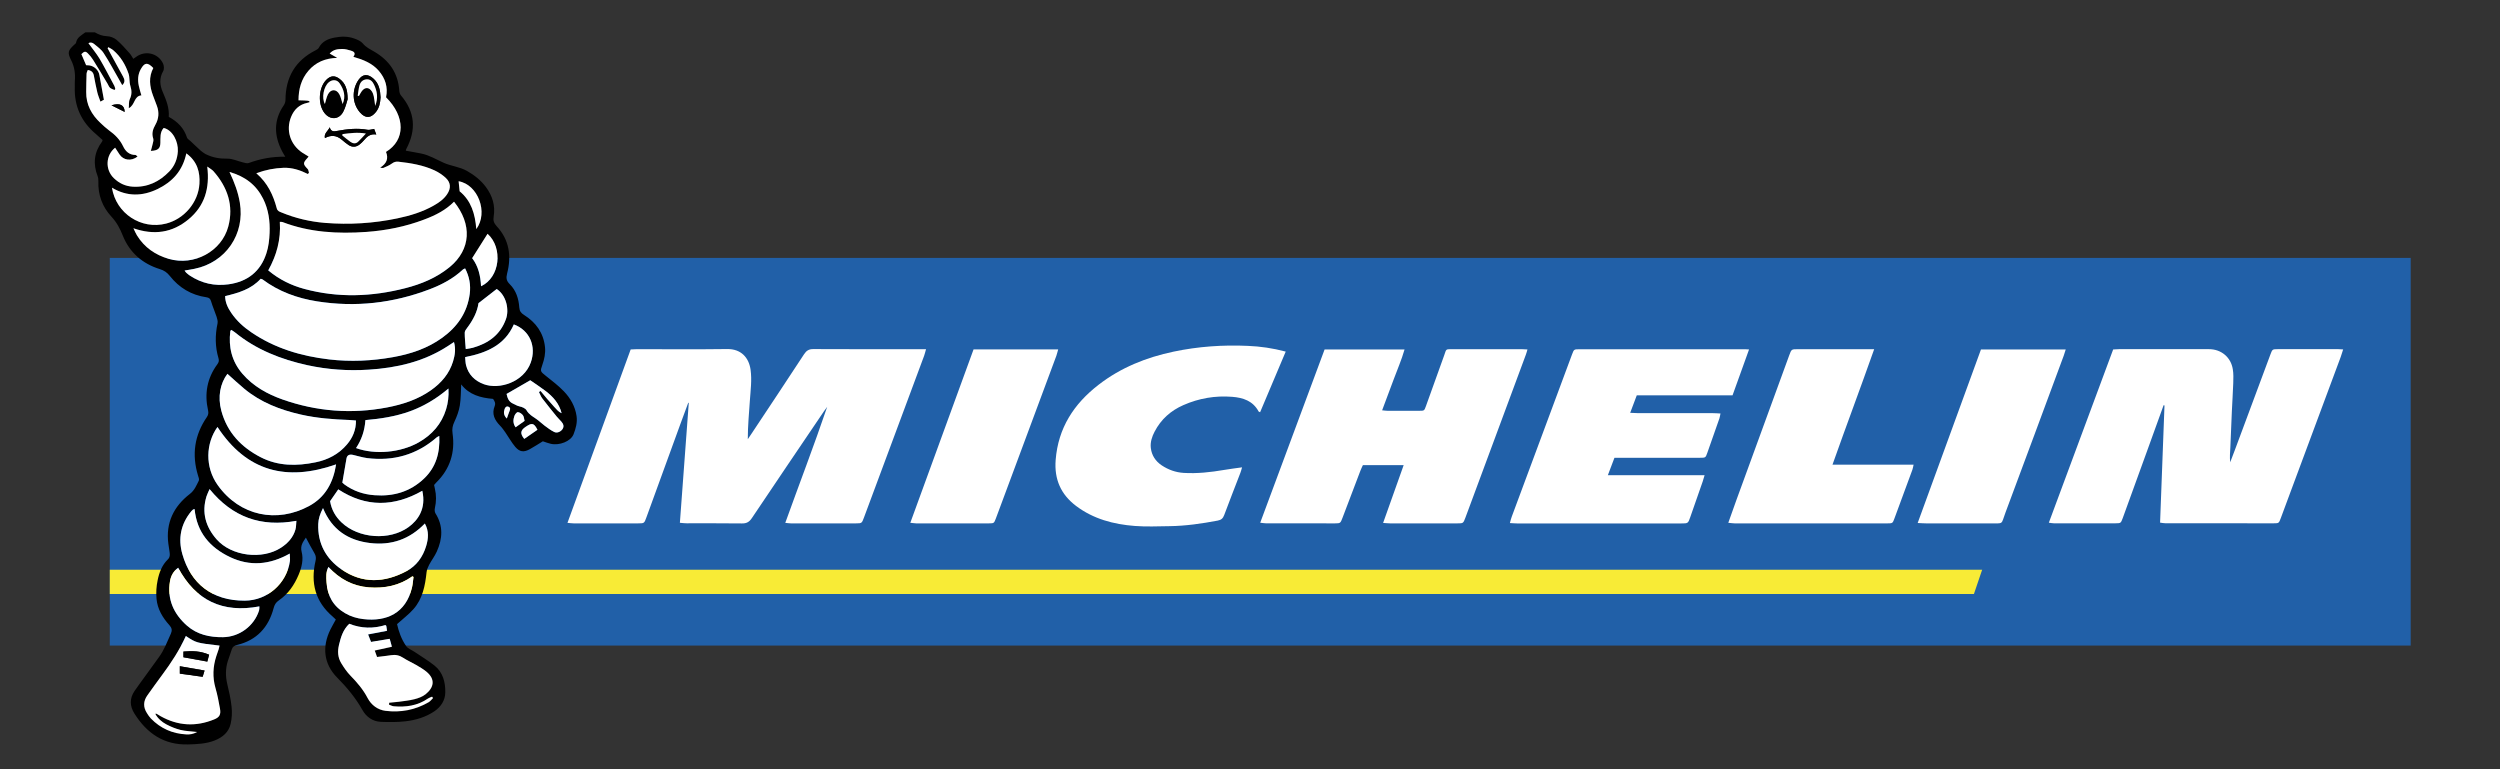 <?xml version="1.0" encoding="utf-8"?>
<!-- Generator: Adobe Illustrator 16.0.0, SVG Export Plug-In . SVG Version: 6.00 Build 0)  -->
<!DOCTYPE svg PUBLIC "-//W3C//DTD SVG 1.1//EN" "http://www.w3.org/Graphics/SVG/1.1/DTD/svg11.dtd">
<svg version="1.1" id="Layer_1" xmlns="http://www.w3.org/2000/svg" xmlns:xlink="http://www.w3.org/1999/xlink" x="0px" y="0px"
	 width="73.7px" height="22.68px" viewBox="0 0 73.7 22.68" enable-background="new 0 0 73.7 22.68" xml:space="preserve">
<rect x="0" y="0" width="73.7" height="22.68" fill="#333333" stroke="none"/>
<rect x="3.236" y="7.603" fill-rule="evenodd" clip-rule="evenodd" fill="#2160A8" width="67.831" height="11.428"/>
<polygon fill-rule="evenodd" clip-rule="evenodd" fill="#F8EB36" points="58.191,17.512 3.236,17.512 3.236,16.796 58.434,16.796 
	"/>
<g>
	<path fill-rule="evenodd" clip-rule="evenodd" d="M2.795,0.953c0.11,0.063,0.219,0.109,0.354,0.114
		c0.098,0.002,0.21,0.044,0.285,0.106c0.141,0.117,0.26,0.259,0.384,0.395c0.042,0.046,0.071,0.104,0.112,0.166
		C3.956,1.716,3.979,1.702,4,1.686c0.271-0.21,0.657-0.126,0.806,0.185c0.03,0.063,0.038,0.17,0.004,0.227
		C4.69,2.306,4.711,2.513,4.798,2.713C4.9,2.949,4.995,3.182,4.975,3.445c0.261,0.14,0.449,0.333,0.539,0.614
		c0.012,0.038,0.063,0.063,0.095,0.094c0.104,0.098,0.207,0.198,0.313,0.293c0.041,0.037,0.09,0.064,0.136,0.096
		C6.068,4.549,6.08,4.551,6.09,4.556c0.194,0.093,0.395,0.125,0.613,0.121c0.149-0.002,0.3,0.072,0.451,0.108
		c0.058,0.014,0.128,0.04,0.178,0.021C7.671,4.681,8.02,4.613,8.41,4.621C8.371,4.555,8.341,4.508,8.316,4.458
		c-0.24-0.461-0.254-0.914,0.051-1.356c0.03-0.044,0.049-0.105,0.049-0.158c0.004-0.669,0.291-1.162,0.895-1.465
		C9.346,1.463,9.383,1.438,9.4,1.405c0.099-0.188,0.274-0.261,0.464-0.297c0.194-0.038,0.393-0.041,0.582,0.028
		c0.09,0.033,0.192,0.075,0.25,0.145c0.092,0.113,0.212,0.169,0.331,0.238c0.444,0.257,0.71,0.632,0.744,1.156
		c0.003,0.048,0.02,0.104,0.051,0.14c0.416,0.489,0.453,1.014,0.157,1.574c-0.005,0.01-0.009,0.021-0.013,0.032
		c-0.002,0.005,0,0.011,0,0.022c0.15,0.028,0.301,0.052,0.452,0.083c0.24,0.048,0.446,0.177,0.667,0.275
		c0.216,0.096,0.466,0.116,0.68,0.237c0.219,0.124,0.413,0.276,0.563,0.48c0.189,0.257,0.278,0.544,0.226,0.864
		c-0.021,0.117,0.005,0.197,0.091,0.289c0.369,0.4,0.438,0.879,0.305,1.389c-0.035,0.136-0.022,0.219,0.077,0.317
		c0.189,0.187,0.264,0.432,0.282,0.69c0.008,0.106,0.053,0.163,0.139,0.217c0.351,0.221,0.575,0.528,0.619,0.951
		c0.018,0.182-0.02,0.355-0.08,0.525c-0.066,0.183-0.057,0.192,0.099,0.316c0.185,0.147,0.375,0.292,0.538,0.461
		c0.193,0.202,0.332,0.443,0.373,0.728c0.028,0.188-0.023,0.369-0.088,0.536c-0.082,0.212-0.423,0.34-0.673,0.282
		c-0.078-0.017-0.152-0.048-0.233-0.074c-0.124,0.076-0.25,0.158-0.38,0.23c-0.178,0.1-0.3,0.089-0.432-0.064
		c-0.111-0.13-0.193-0.284-0.292-0.426c-0.048-0.069-0.098-0.14-0.157-0.2c-0.161-0.165-0.253-0.347-0.159-0.577
		c0.033-0.083,0.001-0.145-0.048-0.213c-0.362-0.03-0.704-0.119-0.939-0.427c-0.012,0.212-0.007,0.421-0.041,0.625
		c-0.027,0.163-0.088,0.324-0.158,0.474c-0.054,0.114-0.075,0.214-0.056,0.343c0.081,0.561-0.073,1.051-0.481,1.452
		c-0.021,0.021-0.038,0.044-0.063,0.071c0.008,0.036,0.015,0.076,0.024,0.113c0.044,0.188,0.043,0.377,0,0.566
		c-0.012,0.05-0.009,0.117,0.017,0.159c0.233,0.368,0.21,0.745,0.039,1.124c-0.061,0.136-0.154,0.257-0.225,0.389
		c-0.036,0.069-0.069,0.146-0.077,0.222c-0.042,0.396-0.115,0.783-0.389,1.09c-0.136,0.154-0.303,0.278-0.481,0.439
		c0.046,0.207,0.125,0.442,0.267,0.646c0.054,0.079,0.167,0.116,0.253,0.175c0.195,0.132,0.399,0.254,0.583,0.4
		c0.25,0.199,0.324,0.492,0.319,0.793c-0.003,0.234-0.129,0.427-0.329,0.561c-0.256,0.17-0.545,0.255-0.845,0.29
		c-0.238,0.027-0.482,0.025-0.724,0.016c-0.242-0.01-0.432-0.146-0.546-0.351c-0.2-0.356-0.453-0.66-0.741-0.951
		c-0.4-0.403-0.453-0.91-0.201-1.421c0.049-0.099,0.104-0.191,0.159-0.293c-0.034-0.032-0.062-0.061-0.091-0.086
		c-0.515-0.439-0.658-0.994-0.508-1.639c0.02-0.085,0.014-0.153-0.031-0.229c-0.088-0.148-0.167-0.302-0.253-0.461
		c-0.081,0.123-0.172,0.233-0.125,0.419c0.059,0.229,0.002,0.457-0.089,0.676c-0.128,0.303-0.308,0.567-0.584,0.756
		c-0.087,0.059-0.127,0.128-0.154,0.231c-0.15,0.564-0.497,0.942-1.075,1.082c-0.082,0.02-0.134,0.052-0.159,0.135
		c-0.034,0.116-0.081,0.229-0.117,0.344c-0.067,0.22-0.069,0.44-0.016,0.667c0.054,0.223,0.105,0.449,0.129,0.679
		c0.018,0.163,0.009,0.336-0.027,0.496c-0.055,0.249-0.235,0.401-0.469,0.494c-0.252,0.1-0.517,0.11-0.784,0.118
		c-0.714,0.021-1.217-0.327-1.584-0.909c-0.14-0.222-0.147-0.446,0.003-0.667c0.111-0.162,0.229-0.318,0.343-0.477
		c0.125-0.174,0.25-0.349,0.376-0.52c0.157-0.213,0.244-0.458,0.352-0.693c0.042-0.095,0.031-0.166-0.042-0.248
		c-0.202-0.222-0.354-0.478-0.381-0.779c-0.018-0.182-0.004-0.372,0.033-0.549c0.046-0.227,0.128-0.445,0.301-0.613
		c0.064-0.062,0.062-0.132,0.052-0.207C4.99,16.2,4.975,16.114,4.963,16.028c-0.081-0.613,0.157-1.098,0.632-1.465
		c0.141-0.108,0.194-0.252,0.266-0.393c0.018-0.036-0.006-0.1-0.022-0.147c-0.19-0.619-0.107-1.197,0.261-1.73
		c0.043-0.064,0.05-0.12,0.034-0.194c-0.111-0.494-0.029-0.951,0.274-1.361c0.041-0.057,0.055-0.104,0.034-0.174
		C6.34,10.224,6.339,9.881,6.413,9.535c0.013-0.061-0.008-0.134-0.028-0.197c-0.05-0.152-0.117-0.3-0.162-0.454
		c-0.023-0.081-0.06-0.109-0.14-0.121C5.639,8.699,5.279,8.482,5.004,8.132c-0.079-0.1-0.167-0.16-0.29-0.198
		C4.2,7.775,3.821,7.446,3.621,6.948c-0.084-0.211-0.18-0.393-0.337-0.562C3.017,6.098,2.885,5.743,2.9,5.341
		C2.902,5.291,2.895,5.236,2.877,5.19C2.736,4.828,2.774,4.489,3.008,4.175c0.007-0.008,0.008-0.021,0.016-0.047
		C2.962,4.072,2.896,4.009,2.827,3.951C2.396,3.589,2.185,3.129,2.205,2.565c0.002-0.058-0.003-0.116,0.001-0.173
		c0.018-0.216-0.008-0.417-0.109-0.618c-0.117-0.23-0.091-0.287,0.1-0.463C2.213,1.296,2.239,1.28,2.241,1.262
		c0.027-0.163,0.165-0.224,0.276-0.309C2.61,0.953,2.703,0.953,2.795,0.953z M7.556,5.108c0.336,0.288,0.499,0.646,0.603,1.035
		C8.18,6.221,8.235,6.238,8.292,6.261c0.414,0.171,0.845,0.274,1.29,0.31c0.717,0.057,1.431,0.014,2.135-0.134
		c0.373-0.079,0.737-0.188,1.071-0.378c0.152-0.086,0.294-0.185,0.393-0.333c0.118-0.176,0.112-0.34-0.042-0.484
		c-0.096-0.088-0.21-0.165-0.328-0.219c-0.338-0.157-0.703-0.216-1.071-0.257c-0.072-0.008-0.13,0.012-0.19,0.057
		c-0.074,0.054-0.161,0.089-0.245,0.125c-0.027,0.012-0.065-0.003-0.098-0.006c0.189-0.119,0.252-0.268,0.172-0.464
		c0.579-0.35,0.575-1.042,0.002-1.61c0.061-0.299-0.021-0.557-0.217-0.784c-0.193-0.222-0.455-0.325-0.747-0.409
		c0.085-0.116,0.009-0.158-0.073-0.183c-0.081-0.025-0.169-0.048-0.252-0.048C9.962,1.445,9.829,1.453,9.719,1.579
		C9.792,1.62,9.853,1.655,9.942,1.706C9.587,1.717,9.31,1.834,9.095,2.083C8.878,2.335,8.801,2.63,8.8,2.957
		c0.294,0.007,0.305,0.008,0.332,0.046c-0.004,0.004-0.006,0.011-0.01,0.012C9.099,3.022,9.077,3.028,9.055,3.033
		C8.821,3.083,8.669,3.229,8.581,3.447C8.423,3.835,8.555,4.261,8.908,4.498c0.061,0.041,0.124,0.077,0.19,0.117
		C9.081,4.635,9.071,4.649,9.06,4.661C8.927,4.808,8.93,4.837,9.071,4.984c0.023,0.025,0.024,0.071,0.037,0.108
		C9.098,5.105,9.087,5.118,9.077,5.13c-0.229-0.117-0.47-0.194-0.724-0.183C8.092,4.958,7.837,5.002,7.556,5.108z M13.712,7.913
		c-0.03,0.014-0.049,0.019-0.061,0.029c-0.287,0.27-0.628,0.45-0.991,0.588c-1.072,0.408-2.18,0.534-3.314,0.354
		C8.765,8.792,8.219,8.597,7.742,8.239c-0.013-0.01-0.031-0.012-0.057-0.021C7.407,8.526,7.025,8.638,6.637,8.729
		C6.64,8.927,6.721,9.08,6.817,9.223C6.975,9.457,7.18,9.642,7.411,9.798c0.693,0.471,1.472,0.701,2.294,0.798
		c0.629,0.074,1.257,0.044,1.879-0.067c0.521-0.094,1.017-0.257,1.451-0.571c0.444-0.321,0.739-0.739,0.812-1.295
		C13.882,8.4,13.835,8.152,13.712,7.913z M13.385,5.946c-0.249,0.252-0.557,0.405-0.883,0.528c-0.55,0.208-1.121,0.322-1.702,0.364
		c-0.841,0.06-1.673,0.014-2.473-0.292c-0.02-0.008-0.044-0.003-0.079-0.005c0.035,0.515-0.094,0.987-0.341,1.43
		c0.324,0.27,0.679,0.443,1.066,0.547c0.995,0.268,1.988,0.231,2.977-0.023c0.474-0.122,0.919-0.306,1.302-0.619
		C13.895,7.351,13.917,6.607,13.385,5.946z M6.817,9.725C6.802,9.743,6.791,9.751,6.79,9.76c-0.059,0.469,0.043,0.894,0.356,1.258
		c0.319,0.37,0.731,0.599,1.182,0.758c1.006,0.354,2.037,0.436,3.086,0.234c0.461-0.089,0.904-0.232,1.293-0.508
		c0.306-0.217,0.54-0.488,0.649-0.851c0.055-0.18,0.083-0.364,0.027-0.569c-0.073,0.048-0.13,0.085-0.187,0.123
		c-0.708,0.459-1.501,0.64-2.327,0.692c-0.607,0.039-1.211-0.002-1.808-0.132c-0.782-0.172-1.51-0.458-2.138-0.97
		C6.891,9.769,6.853,9.748,6.817,9.725z M4.446,4.449c0.02-0.072,0.037-0.125,0.047-0.178c0.012-0.061,0.042-0.131,0.024-0.184
		C4.465,3.934,4.508,3.805,4.582,3.675C4.681,3.5,4.696,3.314,4.627,3.124C4.589,3.021,4.549,2.919,4.511,2.816
		C4.408,2.544,4.378,2.271,4.519,2.005C4.35,1.831,4.266,1.839,4.154,2.032C4.063,2.19,4.055,2.36,4.092,2.534
		c0.019,0.088,0.046,0.174,0.075,0.278C3.944,2.832,3.988,3.094,3.796,3.19c0.011-0.113-0.002-0.202,0.03-0.268
		C3.891,2.79,3.886,2.668,3.843,2.53C3.807,2.417,3.828,2.285,3.79,2.173C3.7,1.907,3.558,1.67,3.343,1.484
		C3.3,1.446,3.245,1.422,3.195,1.392c-0.008,0.01-0.015,0.02-0.023,0.03C3.198,1.47,3.224,1.52,3.25,1.568
		c0.125,0.227,0.25,0.455,0.374,0.683c0.044,0.083,0.08,0.167-0.021,0.26C3.568,2.448,3.539,2.394,3.508,2.34
		c-0.149-0.26-0.289-0.525-0.453-0.776C2.986,1.457,2.872,1.377,2.771,1.293c-0.052-0.044-0.12-0.051-0.164-0.019
		C2.722,1.432,2.84,1.573,2.934,1.728c0.155,0.263,0.294,0.536,0.438,0.805C3.386,2.56,3.39,2.593,3.399,2.623
		c-0.008,0.01-0.016,0.02-0.024,0.03C3.33,2.632,3.278,2.619,3.243,2.587C3.21,2.558,3.196,2.509,3.172,2.47
		C3.03,2.233,2.889,1.995,2.743,1.761C2.7,1.693,2.647,1.629,2.59,1.573C2.52,1.503,2.484,1.512,2.399,1.596
		c0.045,0.106,0.09,0.211,0.14,0.327c0.027,0.001,0.062,0,0.095,0.005c0.145,0.021,0.269,0.139,0.294,0.279
		C2.974,2.448,3.017,2.689,3.063,2.94C3.044,2.95,3.012,2.968,2.961,2.996C2.926,2.895,2.89,2.811,2.869,2.723
		C2.83,2.561,2.798,2.396,2.768,2.232C2.75,2.134,2.699,2.08,2.587,2.063c-0.013,0.04-0.035,0.074-0.036,0.111
		C2.545,2.353,2.543,2.532,2.541,2.711C2.536,3.083,2.698,3.378,2.962,3.625C3.042,3.7,3.123,3.776,3.211,3.841
		C3.387,3.967,3.534,4.112,3.63,4.313c0.068,0.145,0.18,0.254,0.361,0.255c0.021,0,0.041,0.03,0.063,0.047
		C3.87,4.759,3.64,4.728,3.523,4.552C3.481,4.486,3.438,4.42,3.394,4.354C3.112,4.579,3.096,5.002,3.357,5.253
		c0.156,0.151,0.339,0.236,0.555,0.25c0.434,0.026,0.787-0.145,1.081-0.451c0.157-0.164,0.237-0.366,0.25-0.594
		c0.015-0.282-0.146-0.62-0.417-0.688C4.71,3.899,4.733,4.059,4.729,4.213C4.724,4.377,4.659,4.439,4.446,4.449z M6.704,11.02
		c-0.215,0.286-0.29,0.679-0.18,1.087c0.171,0.637,0.585,1.076,1.159,1.371c0.518,0.268,1.068,0.266,1.621,0.151
		c0.365-0.074,0.686-0.241,0.929-0.531c0.167-0.198,0.263-0.426,0.262-0.701c-0.071-0.006-0.127-0.013-0.183-0.015
		c-0.485-0.018-0.968-0.053-1.443-0.161c-0.608-0.139-1.181-0.357-1.667-0.761C7.033,11.32,6.872,11.169,6.704,11.02z M9.908,13.69
		c-1.461,0.513-2.638,0.209-3.497-1.104c-0.343,0.48-0.375,1.179,0.008,1.716c0.652,0.913,1.746,1.13,2.7,0.611
		C9.592,14.655,9.826,14.224,9.908,13.69z M11.469,20.774c0.002-0.018,0.003-0.035,0.006-0.054c0.09-0.008,0.179-0.016,0.269-0.027
		c0.16-0.022,0.321-0.037,0.476-0.077c0.115-0.029,0.237-0.073,0.328-0.146c0.239-0.192,0.303-0.435,0.024-0.666
		c-0.093-0.076-0.199-0.138-0.303-0.198c-0.125-0.073-0.259-0.13-0.378-0.209c-0.114-0.076-0.229-0.099-0.361-0.078
		c-0.134,0.021-0.271,0.034-0.413,0.052c-0.022-0.063-0.041-0.115-0.068-0.19c0.175-0.039,0.335-0.074,0.506-0.111
		c-0.021-0.074-0.042-0.149-0.065-0.234c-0.192,0.032-0.367,0.061-0.55,0.091c-0.03-0.075-0.056-0.141-0.087-0.221
		c0.198-0.037,0.377-0.072,0.559-0.107c-0.008-0.057-0.015-0.102-0.023-0.146c0-0.004-0.009-0.007-0.026-0.023
		c-0.352,0.109-0.714,0.104-1.065-0.038c-0.186,0.177-0.249,0.396-0.303,0.623c-0.045,0.188-0.035,0.369,0.064,0.535
		c0.08,0.132,0.169,0.265,0.277,0.374c0.194,0.199,0.373,0.406,0.502,0.656c0.11,0.209,0.298,0.35,0.531,0.379
		c0.446,0.055,0.874-0.026,1.267-0.253c0.05-0.028,0.088-0.081,0.131-0.123c-0.009-0.014-0.019-0.028-0.028-0.041
		c-0.041,0.017-0.086,0.03-0.123,0.056c-0.307,0.211-0.649,0.258-1.008,0.227C11.559,20.816,11.514,20.79,11.469,20.774z
		 M5.737,15.008c-0.026,0.008-0.04,0.008-0.047,0.015c-0.018,0.014-0.035,0.031-0.049,0.048c-0.311,0.376-0.396,0.807-0.264,1.268
		c0.246,0.863,0.873,1.376,1.843,1.369c0.667-0.004,1.235-0.508,1.327-1.164c0.009-0.063-0.002-0.131-0.004-0.224
		c-0.592,0.334-1.175,0.382-1.763,0.103C6.189,16.141,5.803,15.694,5.737,15.008z M5.479,18.75
		c-0.189,0.416-0.431,0.788-0.699,1.145c-0.149,0.197-0.291,0.401-0.436,0.603c-0.125,0.174-0.129,0.354-0.011,0.532
		c0.035,0.053,0.068,0.107,0.112,0.152c0.286,0.295,0.638,0.449,1.046,0.47c0.097,0.005,0.198-0.006,0.317-0.071
		c-0.188-0.021-0.343-0.024-0.49-0.061c-0.143-0.036-0.285-0.094-0.416-0.163c-0.13-0.069-0.249-0.165-0.328-0.313
		c0.028,0,0.035-0.003,0.04,0c0.04,0.023,0.078,0.049,0.118,0.071c0.511,0.287,1.039,0.315,1.579,0.095
		c0.158-0.063,0.202-0.146,0.172-0.313c-0.037-0.204-0.074-0.408-0.132-0.607c-0.092-0.322-0.077-0.637,0.025-0.951
		c0.021-0.066,0.046-0.13,0.067-0.196c0.011-0.036,0.018-0.071,0.027-0.109C5.787,18.953,5.787,18.953,5.479,18.75z M12.525,15.433
		c-0.449,0.466-0.989,0.652-1.619,0.576c-0.641-0.079-1.12-0.388-1.384-1.03c-0.087,0.169-0.135,0.313-0.14,0.469
		c-0.021,0.575,0.228,1.024,0.686,1.34c0.617,0.426,1.269,0.394,1.912,0.052c0.297-0.156,0.486-0.42,0.583-0.742
		C12.629,15.88,12.65,15.659,12.525,15.433z M6.765,5.069c0.149,0.315,0.254,0.599,0.306,0.903c0.157,0.926-0.414,1.766-1.337,1.952
		C5.641,7.942,5.548,7.957,5.441,7.976c0.022,0.03,0.033,0.05,0.049,0.064C5.525,8.07,5.56,8.101,5.599,8.126
		c0.347,0.226,0.725,0.313,1.136,0.256c0.563-0.077,0.946-0.38,1.12-0.919c0.062-0.189,0.084-0.395,0.093-0.594
		C7.962,6.52,7.916,6.177,7.757,5.86C7.557,5.457,7.235,5.203,6.765,5.069z M6.11,4.91c0.079,0.644-0.079,1.166-0.556,1.56
		C5.08,6.86,4.545,6.942,3.933,6.729c0.045,0.093,0.07,0.155,0.105,0.211c0.22,0.356,0.542,0.577,0.939,0.691
		C5.72,7.848,6.534,7.415,6.73,6.677c0.164-0.617-0.022-1.16-0.438-1.631C6.253,5.002,6.196,4.973,6.11,4.91z M12.95,12.852
		c-0.045,0.024-0.063,0.029-0.075,0.04c-0.591,0.516-1.279,0.708-2.051,0.612c-0.143-0.019-0.28-0.063-0.419-0.095
		c-0.109-0.024-0.175,0.012-0.191,0.109c-0.04,0.232-0.08,0.464-0.122,0.709c0.014,0.013,0.038,0.036,0.065,0.056
		c0.262,0.192,0.559,0.291,0.883,0.315c0.555,0.042,1.052-0.102,1.46-0.49C12.851,13.775,12.976,13.351,12.95,12.852z M6.178,14.418
		c-0.037,0.089-0.07,0.149-0.089,0.213c-0.149,0.481-0.024,0.902,0.296,1.268c0.439,0.502,1.35,0.611,1.905,0.243
		c0.197-0.13,0.354-0.299,0.419-0.532c0.022-0.078,0.019-0.163,0.028-0.256C7.693,15.546,6.854,15.246,6.178,14.418z M5.493,4.521
		C5.384,5.038,5.078,5.365,4.641,5.575C4.195,5.789,3.746,5.8,3.3,5.533C3.42,6.297,4.168,6.781,4.901,6.59
		c0.53-0.138,0.943-0.622,0.978-1.169C5.9,5.074,5.817,4.759,5.493,4.521z M5.252,16.737c-0.144,0.105-0.214,0.241-0.241,0.396
		c-0.09,0.533,0.109,0.965,0.5,1.311c0.299,0.264,0.67,0.345,1.062,0.34c0.485-0.007,0.922-0.331,1.065-0.793
		c0.01-0.033,0.005-0.071,0.008-0.115C6.561,18.082,5.768,17.702,5.252,16.737z M10.496,13.209c0.561,0.204,1.317,0.135,1.851-0.17
		c0.392-0.224,0.671-0.54,0.805-0.976c0.056-0.186,0.082-0.376,0.069-0.61c-0.361,0.305-0.734,0.526-1.147,0.675
		c-0.419,0.15-0.855,0.217-1.301,0.256C10.751,12.694,10.659,12.964,10.496,13.209z M9.731,14.775
		c0.042,0.252,0.158,0.457,0.34,0.629c0.502,0.475,1.409,0.54,1.97,0.138c0.278-0.201,0.528-0.545,0.408-1.073
		c-0.831,0.474-1.658,0.493-2.477-0.042C9.887,14.55,9.809,14.663,9.731,14.775z M9.682,16.713
		c-0.079,0.154-0.065,0.306-0.055,0.452c0.024,0.396,0.196,0.706,0.545,0.909c0.167,0.099,0.349,0.152,0.538,0.175
		c0.684,0.082,1.257-0.173,1.436-0.929c0.023-0.102,0.03-0.208,0.045-0.312c-0.01-0.008-0.021-0.013-0.032-0.021
		c-0.387,0.277-0.82,0.362-1.28,0.328C10.4,17.28,10.009,17.067,9.682,16.713z M13.712,10.528c0.01,0.092,0.008,0.167,0.026,0.237
		c0.072,0.278,0.257,0.46,0.521,0.559c0.455,0.169,1.177-0.056,1.387-0.637c0.171-0.474-0.03-0.95-0.499-1.124
		C14.881,10.173,14.347,10.403,13.712,10.528z M13.731,10.291c0.089-0.016,0.151-0.022,0.211-0.04
		c0.457-0.129,0.809-0.382,0.974-0.846c0.099-0.277,0.012-0.699-0.274-0.885c-0.176,0.137-0.348,0.27-0.536,0.417
		c-0.035,0.255-0.161,0.497-0.329,0.721C13.743,9.702,13.7,9.756,13.7,9.806C13.699,9.96,13.718,10.114,13.731,10.291z
		 M15.888,11.556c0.016-0.01,0.032-0.02,0.047-0.03c0.064,0.077,0.128,0.156,0.194,0.233c0.068,0.08,0.137,0.158,0.207,0.234
		c0.066,0.071,0.127,0.149,0.22,0.189c-0.071-0.288-0.253-0.489-0.476-0.658c-0.15-0.114-0.308-0.216-0.449-0.314
		c-0.233,0.134-0.464,0.269-0.698,0.403c0.027,0.118,0.059,0.227,0.189,0.285c0.066,0.029,0.123,0.069,0.2,0.084
		c0.072,0.016,0.166,0.055,0.2,0.114c0.067,0.118,0.174,0.178,0.278,0.248c0.09,0.061,0.167,0.14,0.254,0.204
		c0.092,0.067,0.184,0.139,0.286,0.188c0.086,0.04,0.189-0.009,0.242-0.086c0.055-0.084,0.022-0.155-0.034-0.221
		c-0.042-0.048-0.089-0.091-0.13-0.14c-0.145-0.179-0.291-0.358-0.43-0.541C15.945,11.691,15.921,11.621,15.888,11.556z
		 M14.373,6.892c-0.149,0.236-0.298,0.472-0.454,0.719c0.181,0.235,0.247,0.521,0.262,0.828C14.741,8.181,14.835,7.304,14.373,6.892
		z M14.041,6.754c0.364-0.491,0.047-1.316-0.521-1.411c0.009,0.096,0.02,0.192,0.03,0.296C13.89,5.917,14.007,6.305,14.041,6.754z
		 M15.455,12.939c0.136-0.094,0.264-0.183,0.388-0.27c-0.112-0.23-0.187-0.192-0.347-0.087
		C15.341,12.686,15.327,12.783,15.455,12.939z M15.465,12.408c-0.016-0.06-0.018-0.125-0.05-0.166
		c-0.035-0.045-0.097-0.089-0.15-0.092c-0.032-0.002-0.085,0.067-0.102,0.114c-0.038,0.108-0.044,0.221,0.036,0.333
		C15.288,12.534,15.366,12.478,15.465,12.408z M14.941,12.338c0.033-0.091,0.055-0.161,0.083-0.228
		c0.02-0.05,0.026-0.091-0.028-0.117c-0.063-0.03-0.103,0.015-0.119,0.063C14.845,12.147,14.843,12.242,14.941,12.338z"/>
	<path fill-rule="evenodd" clip-rule="evenodd" fill="#FFFFFF" d="M7.556,5.108c0.282-0.105,0.537-0.15,0.797-0.161
		C8.607,4.937,8.847,5.014,9.077,5.13c0.01-0.013,0.021-0.025,0.031-0.038C9.096,5.056,9.095,5.009,9.071,4.984
		C8.93,4.837,8.927,4.808,9.06,4.661c0.012-0.012,0.021-0.026,0.038-0.046c-0.066-0.04-0.129-0.077-0.19-0.117
		C8.555,4.261,8.423,3.835,8.581,3.447c0.088-0.217,0.24-0.364,0.474-0.414c0.022-0.005,0.043-0.011,0.066-0.018
		c0.004-0.001,0.006-0.008,0.01-0.012C9.104,2.965,9.094,2.964,8.8,2.957C8.801,2.63,8.878,2.335,9.095,2.083
		C9.31,1.834,9.587,1.717,9.942,1.706C9.853,1.655,9.792,1.62,9.719,1.579c0.11-0.126,0.244-0.133,0.373-0.135
		c0.083,0,0.171,0.022,0.252,0.048c0.082,0.025,0.158,0.067,0.073,0.183c0.292,0.084,0.554,0.187,0.747,0.409
		c0.196,0.227,0.278,0.485,0.217,0.784c0.572,0.567,0.576,1.26-0.002,1.61c0.081,0.196,0.018,0.345-0.172,0.464
		c0.033,0.002,0.071,0.018,0.098,0.006c0.084-0.036,0.171-0.07,0.245-0.125c0.061-0.045,0.118-0.064,0.19-0.057
		c0.368,0.041,0.732,0.1,1.071,0.257c0.118,0.055,0.232,0.131,0.328,0.219c0.153,0.144,0.16,0.308,0.042,0.484
		c-0.099,0.148-0.241,0.247-0.393,0.333c-0.333,0.19-0.698,0.3-1.071,0.378c-0.705,0.148-1.418,0.191-2.135,0.134
		c-0.444-0.036-0.876-0.138-1.29-0.31C8.235,6.238,8.18,6.221,8.159,6.143C8.055,5.753,7.892,5.396,7.556,5.108z M11.219,2.869
		c-0.01-0.211-0.045-0.412-0.22-0.56c-0.161-0.137-0.306-0.128-0.427,0.042c-0.21,0.299-0.189,0.702,0.04,0.963
		c0.166,0.189,0.322,0.169,0.466-0.007C11.183,3.18,11.211,3.028,11.219,2.869z M10.249,2.924c-0.003-0.289-0.064-0.466-0.234-0.596
		c-0.143-0.11-0.268-0.103-0.396,0.027C9.39,2.587,9.364,3.071,9.565,3.33c0.164,0.211,0.424,0.204,0.551-0.031
		C10.191,3.161,10.222,3,10.249,2.924z M11.03,3.801c-0.08,0.012-0.139,0.036-0.191,0.026C10.533,3.77,10.231,3.805,9.93,3.861
		C9.845,3.877,9.757,3.888,9.721,3.751C9.664,3.87,9.547,3.932,9.578,4.069c0.19-0.099,0.342-0.081,0.5,0.05
		c0.066,0.056,0.131,0.113,0.204,0.159c0.109,0.068,0.22,0.059,0.321-0.022c0.044-0.035,0.087-0.076,0.124-0.12
		c0.091-0.108,0.189-0.201,0.366-0.172C11.067,3.899,11.05,3.854,11.03,3.801z"/>
	<path fill-rule="evenodd" clip-rule="evenodd" fill="#FFFFFF" d="M13.712,7.913c0.124,0.239,0.17,0.487,0.136,0.75
		c-0.072,0.556-0.368,0.974-0.812,1.295c-0.434,0.314-0.93,0.478-1.451,0.571c-0.623,0.111-1.25,0.141-1.879,0.067
		C8.883,10.5,8.104,10.27,7.411,9.798C7.18,9.642,6.975,9.457,6.817,9.223C6.721,9.08,6.64,8.927,6.637,8.729
		c0.389-0.092,0.77-0.203,1.048-0.511c0.026,0.009,0.044,0.011,0.057,0.021c0.477,0.357,1.023,0.553,1.604,0.645
		c1.134,0.18,2.242,0.054,3.314-0.354c0.363-0.138,0.705-0.318,0.991-0.588C13.663,7.932,13.682,7.927,13.712,7.913z"/>
	<path fill-rule="evenodd" clip-rule="evenodd" fill="#FFFFFF" d="M13.385,5.946c0.532,0.661,0.509,1.405-0.132,1.93
		c-0.383,0.313-0.829,0.498-1.302,0.619c-0.989,0.254-1.982,0.291-2.977,0.023C8.586,8.414,8.231,8.24,7.908,7.971
		c0.247-0.443,0.376-0.916,0.341-1.43c0.035,0.002,0.06-0.003,0.079,0.005C9.127,6.852,9.959,6.897,10.8,6.837
		c0.582-0.042,1.152-0.155,1.702-0.364C12.829,6.351,13.137,6.198,13.385,5.946z"/>
	<path fill-rule="evenodd" clip-rule="evenodd" fill="#FFFFFF" d="M6.817,9.725c0.035,0.023,0.074,0.044,0.107,0.071
		c0.627,0.512,1.356,0.798,2.138,0.97c0.597,0.13,1.201,0.171,1.808,0.132c0.826-0.052,1.619-0.233,2.327-0.692
		c0.057-0.038,0.114-0.075,0.187-0.123c0.056,0.205,0.028,0.389-0.027,0.569c-0.11,0.363-0.344,0.634-0.649,0.851
		c-0.389,0.275-0.832,0.419-1.293,0.508c-1.049,0.201-2.081,0.12-3.086-0.234c-0.451-0.16-0.863-0.389-1.182-0.758
		C6.833,10.654,6.731,10.229,6.79,9.76C6.791,9.751,6.802,9.743,6.817,9.725z"/>
	<path fill-rule="evenodd" clip-rule="evenodd" fill="#FFFFFF" d="M4.446,4.449c0.213-0.01,0.278-0.071,0.282-0.236
		C4.733,4.059,4.71,3.899,4.826,3.771c0.27,0.068,0.431,0.406,0.417,0.688c-0.013,0.228-0.093,0.43-0.25,0.594
		C4.699,5.358,4.346,5.529,3.912,5.503c-0.216-0.014-0.399-0.099-0.555-0.25C3.096,5.002,3.112,4.579,3.394,4.354
		C3.438,4.42,3.481,4.486,3.523,4.552C3.64,4.728,3.87,4.759,4.055,4.615C4.032,4.598,4.012,4.568,3.991,4.568
		c-0.181,0-0.293-0.11-0.361-0.255C3.534,4.112,3.387,3.967,3.211,3.841C3.123,3.776,3.042,3.7,2.962,3.625
		C2.698,3.378,2.536,3.083,2.541,2.711c0.002-0.179,0.004-0.358,0.011-0.537c0.001-0.037,0.022-0.071,0.036-0.111
		C2.699,2.08,2.75,2.134,2.768,2.232c0.03,0.164,0.063,0.329,0.101,0.491C2.89,2.811,2.926,2.895,2.961,2.996
		C3.012,2.968,3.044,2.95,3.063,2.94C3.017,2.689,2.974,2.448,2.929,2.207c-0.025-0.14-0.15-0.258-0.294-0.279
		C2.601,1.923,2.566,1.924,2.539,1.922C2.49,1.807,2.445,1.702,2.399,1.596C2.484,1.512,2.52,1.503,2.59,1.573
		c0.057,0.057,0.11,0.12,0.152,0.188C2.889,1.995,3.03,2.233,3.172,2.47C3.196,2.509,3.21,2.558,3.243,2.587
		C3.278,2.619,3.33,2.632,3.375,2.653c0.008-0.01,0.016-0.02,0.024-0.03C3.39,2.593,3.386,2.56,3.372,2.533
		C3.228,2.264,3.088,1.991,2.934,1.728C2.84,1.573,2.722,1.432,2.607,1.274c0.044-0.032,0.112-0.025,0.164,0.019
		c0.101,0.084,0.215,0.164,0.284,0.271C3.219,1.815,3.359,2.081,3.508,2.34c0.03,0.054,0.06,0.108,0.095,0.17
		c0.101-0.093,0.065-0.177,0.021-0.26C3.501,2.023,3.375,1.795,3.25,1.568C3.224,1.52,3.198,1.47,3.172,1.421
		c0.008-0.01,0.015-0.02,0.023-0.03C3.245,1.422,3.3,1.446,3.343,1.484C3.558,1.67,3.7,1.907,3.79,2.173
		C3.828,2.285,3.807,2.417,3.843,2.53C3.886,2.668,3.891,2.79,3.826,2.923C3.793,2.989,3.807,3.078,3.796,3.19
		c0.192-0.097,0.148-0.359,0.372-0.378c-0.029-0.104-0.056-0.19-0.075-0.278C4.055,2.36,4.063,2.19,4.154,2.032
		C4.266,1.839,4.35,1.831,4.519,2.005c-0.14,0.266-0.11,0.539-0.008,0.812c0.039,0.103,0.079,0.205,0.116,0.308
		C4.696,3.314,4.681,3.5,4.582,3.675c-0.074,0.13-0.117,0.259-0.064,0.412c0.018,0.052-0.012,0.123-0.024,0.184
		C4.483,4.324,4.466,4.376,4.446,4.449z M3.286,3.104C3.415,3.17,3.545,3.235,3.676,3.3C3.669,3.094,3.536,3.028,3.286,3.104z"/>
	<path fill-rule="evenodd" clip-rule="evenodd" fill="#FFFFFF" d="M6.704,11.02c0.168,0.149,0.329,0.3,0.497,0.44
		c0.487,0.404,1.06,0.623,1.667,0.761c0.475,0.108,0.958,0.144,1.443,0.161c0.056,0.002,0.112,0.009,0.183,0.015
		c0.001,0.275-0.094,0.503-0.262,0.701c-0.244,0.29-0.564,0.457-0.929,0.531C8.75,13.743,8.2,13.745,7.683,13.478
		c-0.573-0.295-0.988-0.734-1.159-1.371C6.415,11.699,6.489,11.306,6.704,11.02z"/>
	<path fill-rule="evenodd" clip-rule="evenodd" fill="#FFFFFF" d="M9.908,13.69c-0.083,0.533-0.316,0.965-0.789,1.224
		c-0.954,0.519-2.047,0.302-2.7-0.611c-0.384-0.537-0.352-1.235-0.008-1.716C7.271,13.899,8.447,14.203,9.908,13.69z"/>
	<path fill-rule="evenodd" clip-rule="evenodd" fill="#FFFFFF" d="M11.469,20.774c0.045,0.016,0.09,0.042,0.137,0.047
		c0.359,0.031,0.702-0.016,1.008-0.227c0.037-0.025,0.082-0.039,0.123-0.056c0.009,0.013,0.019,0.027,0.028,0.041
		c-0.043,0.042-0.081,0.095-0.131,0.123c-0.393,0.227-0.821,0.308-1.267,0.253c-0.233-0.029-0.421-0.17-0.531-0.379
		c-0.13-0.25-0.308-0.457-0.502-0.656c-0.107-0.109-0.197-0.242-0.277-0.374c-0.1-0.166-0.11-0.348-0.064-0.535
		c0.055-0.227,0.117-0.446,0.303-0.623c0.352,0.142,0.713,0.147,1.065,0.038c0.018,0.017,0.026,0.02,0.026,0.023
		c0.008,0.045,0.015,0.09,0.023,0.146c-0.182,0.035-0.361,0.07-0.559,0.107c0.031,0.08,0.057,0.146,0.087,0.221
		c0.183-0.03,0.358-0.059,0.55-0.091c0.023,0.085,0.044,0.16,0.065,0.234c-0.171,0.037-0.331,0.072-0.506,0.111
		c0.027,0.075,0.046,0.128,0.068,0.19c0.142-0.018,0.279-0.03,0.413-0.052c0.132-0.021,0.247,0.002,0.361,0.078
		c0.119,0.079,0.253,0.136,0.378,0.209c0.104,0.061,0.21,0.122,0.303,0.198c0.279,0.231,0.215,0.474-0.024,0.666
		c-0.091,0.073-0.213,0.117-0.328,0.146c-0.155,0.04-0.316,0.055-0.476,0.077c-0.09,0.012-0.179,0.02-0.269,0.027
		C11.472,20.739,11.471,20.757,11.469,20.774z"/>
	<path fill-rule="evenodd" clip-rule="evenodd" fill="#FFFFFF" d="M5.737,15.008c0.066,0.687,0.452,1.133,1.042,1.414
		c0.587,0.279,1.17,0.231,1.763-0.103c0.002,0.093,0.013,0.16,0.004,0.224c-0.092,0.656-0.66,1.16-1.327,1.164
		c-0.97,0.007-1.597-0.506-1.843-1.369c-0.132-0.461-0.047-0.892,0.264-1.268c0.015-0.017,0.032-0.034,0.049-0.048
		C5.698,15.016,5.711,15.016,5.737,15.008z"/>
	<path fill-rule="evenodd" clip-rule="evenodd" fill="#FFFFFF" d="M5.479,18.75c0.308,0.203,0.308,0.203,0.994,0.282
		c-0.009,0.038-0.016,0.073-0.027,0.109c-0.021,0.066-0.045,0.13-0.067,0.196c-0.103,0.314-0.118,0.629-0.025,0.951
		c0.058,0.199,0.095,0.403,0.132,0.607c0.03,0.167-0.014,0.25-0.172,0.313c-0.54,0.221-1.068,0.192-1.579-0.095
		c-0.04-0.022-0.078-0.048-0.118-0.071c-0.004-0.003-0.011,0-0.04,0c0.08,0.147,0.198,0.243,0.328,0.313
		c0.131,0.069,0.272,0.127,0.416,0.163c0.147,0.036,0.303,0.039,0.49,0.061c-0.119,0.065-0.22,0.076-0.317,0.071
		c-0.408-0.021-0.76-0.175-1.046-0.47c-0.044-0.045-0.078-0.1-0.112-0.152c-0.118-0.179-0.114-0.358,0.011-0.532
		c0.145-0.201,0.287-0.405,0.436-0.603C5.047,19.538,5.29,19.166,5.479,18.75z M5.407,19.376c0.238,0.043,0.466,0.084,0.705,0.128
		c0.018-0.07,0.035-0.134,0.053-0.203c-0.252-0.11-0.499-0.117-0.757-0.093C5.407,19.27,5.407,19.324,5.407,19.376z M5.301,19.859
		c0.225,0.031,0.445,0.063,0.673,0.093c0.018-0.056,0.034-0.109,0.057-0.185c-0.252-0.043-0.485-0.085-0.73-0.127
		C5.301,19.731,5.301,19.792,5.301,19.859z"/>
	<path fill-rule="evenodd" clip-rule="evenodd" fill="#FFFFFF" d="M12.525,15.433c0.125,0.227,0.104,0.447,0.038,0.664
		c-0.097,0.322-0.286,0.586-0.583,0.742c-0.644,0.342-1.295,0.374-1.912-0.052c-0.458-0.315-0.707-0.765-0.686-1.34
		c0.005-0.155,0.053-0.3,0.14-0.469c0.265,0.643,0.743,0.951,1.384,1.03C11.536,16.085,12.076,15.898,12.525,15.433z"/>
	<path fill-rule="evenodd" clip-rule="evenodd" fill="#FFFFFF" d="M6.765,5.069c0.47,0.134,0.792,0.388,0.993,0.791
		c0.158,0.317,0.205,0.66,0.19,1.009c-0.008,0.2-0.031,0.405-0.093,0.594c-0.174,0.54-0.558,0.842-1.12,0.919
		c-0.412,0.057-0.79-0.03-1.136-0.256C5.56,8.101,5.525,8.07,5.491,8.04C5.475,8.025,5.464,8.005,5.441,7.976
		c0.106-0.019,0.2-0.033,0.292-0.051c0.923-0.187,1.494-1.026,1.337-1.952C7.019,5.668,6.914,5.384,6.765,5.069z"/>
	<path fill-rule="evenodd" clip-rule="evenodd" fill="#FFFFFF" d="M6.11,4.91c0.085,0.063,0.143,0.092,0.182,0.136
		C6.708,5.517,6.895,6.06,6.73,6.677c-0.197,0.738-1.01,1.17-1.754,0.955C4.58,7.517,4.258,7.296,4.038,6.94
		c-0.035-0.056-0.06-0.118-0.105-0.211C4.545,6.942,5.08,6.86,5.554,6.469C6.031,6.076,6.189,5.553,6.11,4.91z"/>
	<path fill-rule="evenodd" clip-rule="evenodd" fill="#FFFFFF" d="M12.95,12.852c0.025,0.499-0.1,0.924-0.45,1.257
		c-0.408,0.389-0.905,0.532-1.46,0.49c-0.324-0.024-0.621-0.123-0.883-0.315c-0.027-0.02-0.052-0.043-0.065-0.056
		c0.042-0.245,0.082-0.477,0.122-0.709c0.017-0.098,0.082-0.134,0.191-0.109c0.139,0.032,0.277,0.076,0.419,0.095
		c0.772,0.096,1.46-0.097,2.051-0.612C12.888,12.881,12.905,12.876,12.95,12.852z"/>
	<path fill-rule="evenodd" clip-rule="evenodd" fill="#FFFFFF" d="M6.178,14.418c0.676,0.828,1.515,1.128,2.56,0.936
		c-0.01,0.093-0.006,0.178-0.028,0.256c-0.066,0.233-0.222,0.402-0.419,0.532C7.734,16.51,6.824,16.4,6.384,15.898
		c-0.32-0.365-0.445-0.786-0.296-1.268C6.108,14.567,6.141,14.507,6.178,14.418z"/>
	<path fill-rule="evenodd" clip-rule="evenodd" fill="#FFFFFF" d="M5.493,4.521c0.324,0.238,0.408,0.553,0.386,0.9
		C5.845,5.968,5.431,6.452,4.901,6.59C4.168,6.781,3.42,6.297,3.3,5.533C3.746,5.8,4.195,5.789,4.641,5.575
		C5.078,5.365,5.384,5.038,5.493,4.521z"/>
	<path fill-rule="evenodd" clip-rule="evenodd" fill="#FFFFFF" d="M5.252,16.737c0.516,0.965,1.309,1.345,2.395,1.139
		c-0.003,0.044,0.002,0.082-0.008,0.115c-0.144,0.462-0.581,0.786-1.065,0.793c-0.392,0.005-0.763-0.076-1.062-0.34
		c-0.391-0.346-0.59-0.777-0.5-1.311C5.038,16.979,5.108,16.843,5.252,16.737z"/>
	<path fill-rule="evenodd" clip-rule="evenodd" fill="#FFFFFF" d="M10.496,13.209c0.163-0.245,0.256-0.515,0.276-0.824
		c0.446-0.039,0.881-0.105,1.301-0.256c0.413-0.149,0.786-0.37,1.147-0.675c0.013,0.234-0.013,0.424-0.069,0.61
		c-0.134,0.436-0.413,0.752-0.805,0.976C11.813,13.344,11.056,13.413,10.496,13.209z"/>
	<path fill-rule="evenodd" clip-rule="evenodd" fill="#FFFFFF" d="M9.731,14.775c0.077-0.112,0.155-0.226,0.241-0.349
		c0.819,0.535,1.646,0.516,2.477,0.042c0.121,0.528-0.129,0.872-0.408,1.073c-0.561,0.402-1.468,0.337-1.97-0.138
		C9.89,15.232,9.773,15.027,9.731,14.775z"/>
	<path fill-rule="evenodd" clip-rule="evenodd" fill="#FFFFFF" d="M9.682,16.713c0.327,0.354,0.718,0.567,1.196,0.604
		c0.46,0.034,0.894-0.051,1.28-0.328c0.011,0.008,0.022,0.013,0.032,0.021c-0.015,0.104-0.021,0.21-0.045,0.312
		c-0.179,0.756-0.752,1.011-1.436,0.929c-0.189-0.022-0.372-0.076-0.538-0.175c-0.349-0.203-0.521-0.514-0.545-0.909
		C9.617,17.019,9.603,16.867,9.682,16.713z"/>
	<path fill-rule="evenodd" clip-rule="evenodd" fill="#FFFFFF" d="M13.712,10.528c0.634-0.125,1.169-0.354,1.436-0.964
		c0.469,0.173,0.67,0.649,0.499,1.124c-0.21,0.582-0.932,0.806-1.387,0.637c-0.265-0.099-0.45-0.281-0.521-0.559
		C13.721,10.695,13.722,10.62,13.712,10.528z"/>
	<path fill-rule="evenodd" clip-rule="evenodd" fill="#FFFFFF" d="M13.731,10.291c-0.013-0.176-0.032-0.33-0.031-0.484
		c0-0.05,0.043-0.104,0.077-0.149c0.168-0.224,0.294-0.465,0.329-0.721c0.188-0.146,0.36-0.28,0.536-0.417
		c0.287,0.187,0.374,0.608,0.274,0.885c-0.166,0.464-0.518,0.716-0.974,0.846C13.882,10.268,13.82,10.274,13.731,10.291z"/>
	<path fill-rule="evenodd" clip-rule="evenodd" fill="#FFFFFF" d="M15.888,11.556c0.033,0.065,0.057,0.136,0.101,0.192
		c0.139,0.183,0.285,0.362,0.43,0.541c0.041,0.049,0.088,0.092,0.13,0.14c0.056,0.065,0.089,0.137,0.034,0.221
		c-0.053,0.077-0.156,0.126-0.242,0.086c-0.102-0.049-0.194-0.12-0.286-0.188c-0.086-0.064-0.164-0.144-0.254-0.204
		c-0.104-0.07-0.211-0.13-0.278-0.248c-0.034-0.06-0.128-0.099-0.2-0.114c-0.077-0.015-0.134-0.055-0.2-0.084
		c-0.13-0.059-0.162-0.167-0.189-0.285c0.234-0.134,0.465-0.269,0.698-0.403c0.141,0.098,0.298,0.2,0.449,0.314
		c0.222,0.169,0.405,0.37,0.476,0.658c-0.093-0.04-0.154-0.118-0.22-0.189c-0.069-0.076-0.138-0.154-0.207-0.234
		c-0.065-0.077-0.129-0.156-0.194-0.233C15.919,11.536,15.904,11.546,15.888,11.556z"/>
	<path fill-rule="evenodd" clip-rule="evenodd" fill="#FFFFFF" d="M14.373,6.892c0.462,0.412,0.368,1.289-0.192,1.546
		c-0.015-0.306-0.081-0.593-0.262-0.828C14.074,7.364,14.224,7.128,14.373,6.892z"/>
	<path fill-rule="evenodd" clip-rule="evenodd" fill="#FFFFFF" d="M14.041,6.754c-0.034-0.449-0.151-0.837-0.491-1.115
		c-0.01-0.104-0.021-0.201-0.03-0.296C14.088,5.438,14.405,6.263,14.041,6.754z"/>
	<path fill-rule="evenodd" clip-rule="evenodd" fill="#FFFFFF" d="M15.455,12.939c-0.127-0.156-0.114-0.254,0.042-0.356
		c0.16-0.105,0.235-0.144,0.347,0.087C15.718,12.757,15.59,12.846,15.455,12.939z"/>
	<path fill-rule="evenodd" clip-rule="evenodd" fill="#FFFFFF" d="M15.465,12.408c-0.099,0.069-0.177,0.126-0.265,0.189
		c-0.081-0.112-0.074-0.225-0.036-0.333c0.016-0.047,0.069-0.116,0.102-0.114c0.053,0.003,0.115,0.047,0.15,0.092
		C15.447,12.283,15.449,12.349,15.465,12.408z"/>
	<path fill-rule="evenodd" clip-rule="evenodd" fill="#FFFFFF" d="M14.941,12.338c-0.098-0.096-0.096-0.19-0.064-0.282
		c0.016-0.048,0.056-0.093,0.119-0.063c0.054,0.026,0.048,0.067,0.028,0.117C14.996,12.177,14.974,12.247,14.941,12.338z"/>
	<path fill-rule="evenodd" clip-rule="evenodd" d="M11.219,2.869c-0.008,0.159-0.037,0.311-0.141,0.438
		c-0.145,0.177-0.301,0.196-0.466,0.007c-0.229-0.262-0.25-0.665-0.04-0.963c0.121-0.17,0.266-0.178,0.427-0.042
		C11.174,2.457,11.209,2.658,11.219,2.869z M11.06,3.122c0.095-0.238,0.058-0.437-0.035-0.629c-0.042-0.086-0.1-0.157-0.209-0.153
		c-0.112,0.003-0.185,0.071-0.215,0.169c-0.031,0.101-0.037,0.208-0.055,0.313c0.011,0.002,0.023,0.006,0.035,0.009
		c0.028-0.048,0.052-0.099,0.085-0.143c0.093-0.122,0.21-0.121,0.295,0.005c0.028,0.042,0.046,0.093,0.057,0.143
		C11.036,2.918,11.044,3.004,11.06,3.122z"/>
	<path fill-rule="evenodd" clip-rule="evenodd" d="M10.249,2.924C10.222,3,10.191,3.161,10.116,3.299
		C9.989,3.534,9.729,3.542,9.565,3.33C9.364,3.071,9.39,2.587,9.618,2.355c0.128-0.13,0.253-0.138,0.396-0.027
		C10.184,2.458,10.246,2.635,10.249,2.924z M10.1,3.067c0.1-0.227,0.037-0.426-0.085-0.608c-0.075-0.114-0.21-0.123-0.316-0.038
		c-0.16,0.128-0.221,0.471-0.121,0.644c0.028-0.091,0.045-0.196,0.091-0.285c0.087-0.16,0.247-0.16,0.335,0
		C10.05,2.864,10.065,2.963,10.1,3.067z"/>
	<path fill-rule="evenodd" clip-rule="evenodd" d="M11.03,3.801c0.02,0.053,0.037,0.098,0.063,0.165
		c-0.177-0.029-0.275,0.063-0.366,0.172c-0.037,0.044-0.08,0.084-0.124,0.12c-0.101,0.081-0.212,0.09-0.321,0.022
		c-0.073-0.046-0.137-0.104-0.204-0.159c-0.158-0.131-0.31-0.149-0.5-0.05c-0.031-0.138,0.085-0.2,0.143-0.318
		C9.757,3.888,9.845,3.877,9.93,3.861c0.301-0.056,0.603-0.091,0.909-0.034C10.892,3.836,10.951,3.813,11.03,3.801z M10.098,3.953
		c-0.002,0.013-0.005,0.027-0.007,0.041c0.08,0.063,0.157,0.131,0.241,0.189c0.07,0.048,0.151,0.064,0.221,0
		c0.076-0.072,0.145-0.152,0.233-0.245C10.532,3.892,10.315,3.927,10.098,3.953z"/>
	<path fill-rule="evenodd" clip-rule="evenodd" d="M3.286,3.104C3.536,3.028,3.669,3.094,3.676,3.3
		C3.545,3.235,3.415,3.17,3.286,3.104z"/>
	<path fill-rule="evenodd" clip-rule="evenodd" d="M5.407,19.376c0-0.052,0-0.106,0-0.168c0.259-0.024,0.505-0.018,0.757,0.093
		c-0.018,0.069-0.035,0.133-0.053,0.203C5.874,19.46,5.645,19.419,5.407,19.376z"/>
	<path fill-rule="evenodd" clip-rule="evenodd" d="M5.301,19.859c0-0.067,0-0.128,0-0.219c0.245,0.042,0.478,0.084,0.73,0.127
		c-0.023,0.075-0.039,0.129-0.057,0.185C5.746,19.922,5.526,19.891,5.301,19.859z"/>
	<path fill-rule="evenodd" clip-rule="evenodd" fill="#FFFFFF" d="M11.06,3.122c-0.016-0.118-0.024-0.204-0.042-0.287
		c-0.011-0.049-0.029-0.101-0.057-0.143c-0.085-0.126-0.202-0.127-0.295-0.005c-0.033,0.044-0.057,0.095-0.085,0.143
		c-0.011-0.002-0.023-0.006-0.035-0.009c0.018-0.104,0.024-0.212,0.055-0.313c0.03-0.098,0.103-0.166,0.215-0.169
		c0.109-0.003,0.167,0.067,0.209,0.153C11.118,2.686,11.155,2.884,11.06,3.122z"/>
	<path fill-rule="evenodd" clip-rule="evenodd" fill="#FFFFFF" d="M10.1,3.067c-0.034-0.104-0.05-0.204-0.096-0.287
		c-0.088-0.16-0.248-0.16-0.335,0C9.623,2.869,9.606,2.974,9.578,3.065C9.477,2.893,9.539,2.549,9.698,2.421
		c0.105-0.084,0.241-0.076,0.316,0.038C10.137,2.642,10.2,2.84,10.1,3.067z"/>
	<path fill-rule="evenodd" clip-rule="evenodd" fill="#FFFFFF" d="M10.098,3.953c0.217-0.025,0.434-0.061,0.688-0.016
		c-0.088,0.093-0.157,0.173-0.233,0.245c-0.07,0.065-0.15,0.049-0.221,0c-0.084-0.058-0.161-0.126-0.241-0.189
		C10.093,3.979,10.096,3.966,10.098,3.953z"/>
</g>
<g>
	<path fill-rule="evenodd" clip-rule="evenodd" fill="#FFFFFF" d="M20.043,15.412c0.087-1.189,0.175-2.361,0.262-3.533
		c-0.006-0.003-0.011-0.004-0.015-0.007c-0.082,0.221-0.164,0.441-0.244,0.661c-0.33,0.906-0.659,1.812-0.989,2.717
		c-0.064,0.177-0.064,0.179-0.243,0.179c-0.636,0-1.271,0-1.907,0c-0.05,0-0.101-0.009-0.178-0.015
		c0.625-1.715,1.243-3.409,1.863-5.112c0.063-0.002,0.12-0.008,0.177-0.008c0.89,0,1.779,0.008,2.67-0.004
		c0.411-0.005,0.638,0.255,0.688,0.608c0.042,0.306,0,0.61-0.021,0.914c-0.025,0.374-0.061,0.746-0.061,1.135
		c0.034-0.049,0.067-0.098,0.1-0.147c0.521-0.784,1.042-1.568,1.558-2.356c0.071-0.108,0.144-0.155,0.278-0.153
		c1.04,0.006,2.079,0.003,3.12,0.003c0.057,0,0.113,0,0.199,0c-0.023,0.079-0.036,0.138-0.056,0.193
		c-0.591,1.59-1.184,3.18-1.774,4.77c-0.063,0.168-0.063,0.171-0.231,0.172c-0.641,0-1.283,0-1.924,0
		c-0.045,0-0.09-0.008-0.165-0.015c0.413-1.148,0.846-2.275,1.236-3.421c-0.033,0.043-0.066,0.087-0.096,0.132
		c-0.709,1.048-1.419,2.095-2.123,3.146c-0.075,0.114-0.156,0.163-0.295,0.16c-0.543-0.007-1.086-0.003-1.629-0.004
		C20.182,15.428,20.12,15.418,20.043,15.412z"/>
	<path fill-rule="evenodd" clip-rule="evenodd" fill="#FFFFFF" d="M63.784,11.944c-0.163,0.449-0.325,0.898-0.487,1.348
		c-0.24,0.661-0.479,1.323-0.72,1.985c-0.055,0.146-0.057,0.149-0.211,0.15c-0.606,0.002-1.214,0.001-1.819,0
		c-0.04,0-0.079-0.009-0.147-0.018c0.635-1.707,1.264-3.402,1.896-5.107c0.062-0.002,0.118-0.009,0.174-0.009
		c0.885,0,1.769-0.001,2.651,0c0.359,0,0.646,0.237,0.702,0.592c0.023,0.134,0.017,0.274,0.013,0.412
		c-0.01,0.276-0.028,0.554-0.041,0.83c-0.016,0.352-0.027,0.704-0.044,1.055c-0.008,0.147-0.022,0.294-0.005,0.446
		c0.047-0.123,0.094-0.244,0.14-0.368c0.348-0.935,0.696-1.87,1.044-2.806c0.059-0.159,0.06-0.16,0.219-0.161
		c0.595-0.001,1.19,0,1.785,0c0.039,0,0.08,0.005,0.142,0.008c-0.025,0.082-0.047,0.151-0.071,0.219
		c-0.485,1.309-0.972,2.618-1.46,3.926c-0.102,0.276-0.203,0.552-0.307,0.827c-0.056,0.15-0.057,0.154-0.207,0.154
		c-1.063,0-2.127,0-3.19-0.001c-0.049,0-0.099-0.011-0.162-0.019c0.043-1.161,0.087-2.308,0.13-3.454
		C63.801,11.951,63.793,11.947,63.784,11.944z"/>
	<path fill-rule="evenodd" clip-rule="evenodd" fill="#FFFFFF" d="M40.745,12.096c0.068,0.006,0.114,0.014,0.158,0.014
		c0.313,0.001,0.625,0.001,0.937,0c0.146,0,0.148-0.001,0.197-0.139c0.18-0.5,0.357-1,0.539-1.5
		c0.065-0.184,0.035-0.177,0.237-0.177c0.682-0.001,1.364,0,2.046,0c0.052,0,0.101,0.005,0.171,0.008
		c-0.02,0.061-0.029,0.109-0.048,0.155c-0.595,1.602-1.188,3.203-1.782,4.804c-0.063,0.166-0.064,0.168-0.233,0.168
		c-0.665,0-1.33,0-1.995,0c-0.056,0-0.112-0.008-0.198-0.013c0.205-0.576,0.402-1.132,0.606-1.704c-0.415,0-0.8,0-1.202,0
		c-0.021,0.049-0.051,0.104-0.072,0.161c-0.178,0.464-0.353,0.928-0.529,1.392c-0.061,0.16-0.063,0.163-0.22,0.164
		c-0.676,0-1.353,0-2.029-0.001c-0.05,0-0.1-0.01-0.177-0.018c0.639-1.717,1.268-3.411,1.898-5.108c0.787,0,1.562,0,2.357,0
		c-0.089,0.314-0.218,0.601-0.325,0.895C40.975,11.488,40.863,11.778,40.745,12.096z"/>
	<path fill-rule="evenodd" clip-rule="evenodd" fill="#FFFFFF" d="M51.562,10.302c-0.168,0.464-0.325,0.902-0.487,1.353
		c-0.941,0-1.876,0-2.823,0c-0.064,0.17-0.125,0.328-0.194,0.515c0.09,0.004,0.156,0.009,0.223,0.009
		c0.74,0.001,1.479,0,2.219,0.001c0.069,0,0.137,0.006,0.22,0.01c-0.013,0.06-0.018,0.104-0.032,0.146
		c-0.117,0.339-0.237,0.676-0.356,1.013c-0.051,0.145-0.053,0.146-0.212,0.146c-0.767,0.001-1.536,0.001-2.305,0.001
		c-0.069,0-0.138,0-0.221,0c-0.063,0.166-0.123,0.324-0.194,0.512c0.957,0,1.89,0,2.852,0c-0.024,0.08-0.038,0.133-0.056,0.186
		c-0.121,0.35-0.242,0.698-0.365,1.046c-0.066,0.19-0.066,0.191-0.268,0.191c-1.276,0-2.555,0-3.832,0c-0.335,0-0.67,0-1.006,0
		c-0.062,0-0.124-0.007-0.213-0.011c0.021-0.078,0.034-0.137,0.056-0.192c0.59-1.591,1.181-3.182,1.773-4.772
		c0.059-0.158,0.059-0.16,0.218-0.16c1.613,0,3.226,0,4.838,0C51.44,10.294,51.485,10.298,51.562,10.302z"/>
	<path fill-rule="evenodd" clip-rule="evenodd" fill="#FFFFFF" d="M37.903,10.365c-0.258,0.611-0.506,1.198-0.755,1.787
		c-0.027-0.013-0.041-0.014-0.044-0.021c-0.167-0.313-0.458-0.408-0.781-0.433c-0.498-0.039-0.977,0.042-1.436,0.244
		c-0.374,0.164-0.661,0.42-0.849,0.782c-0.078,0.149-0.132,0.312-0.112,0.482c0.026,0.219,0.139,0.391,0.322,0.513
		c0.196,0.13,0.411,0.207,0.647,0.222c0.4,0.024,0.795-0.02,1.188-0.087c0.169-0.03,0.339-0.049,0.533-0.077
		c-0.02,0.068-0.031,0.116-0.049,0.162c-0.159,0.414-0.322,0.827-0.477,1.244c-0.037,0.099-0.087,0.144-0.192,0.164
		c-0.471,0.089-0.945,0.158-1.425,0.164c-0.34,0.004-0.682,0.021-1.02-0.006c-0.624-0.048-1.219-0.205-1.73-0.59
		c-0.449-0.34-0.646-0.784-0.602-1.356c0.074-0.944,0.538-1.654,1.264-2.215c0.655-0.508,1.406-0.808,2.213-0.978
		c0.722-0.152,1.451-0.203,2.188-0.17C37.152,10.211,37.517,10.263,37.903,10.365z"/>
	<path fill-rule="evenodd" clip-rule="evenodd" fill="#FFFFFF" d="M50.95,15.412c0.088-0.247,0.165-0.464,0.242-0.679
		c0.519-1.42,1.036-2.841,1.555-4.26c0.066-0.179,0.065-0.179,0.257-0.179c0.681,0,1.363,0,2.045,0c0.058,0,0.113,0,0.202,0
		c-0.404,1.145-0.823,2.257-1.229,3.404c0.808,0,1.59,0,2.391,0c-0.016,0.066-0.02,0.111-0.036,0.151
		c-0.173,0.477-0.35,0.954-0.527,1.43c-0.054,0.148-0.057,0.15-0.209,0.15c-1.502,0-3.004,0-4.506,0
		C51.085,15.429,51.034,15.419,50.95,15.412z"/>
	<path fill-rule="evenodd" clip-rule="evenodd" fill="#FFFFFF" d="M56.533,15.418c0.631-1.728,1.248-3.421,1.866-5.116
		c0.836,0,1.654,0,2.499,0c-0.021,0.069-0.039,0.127-0.059,0.183c-0.571,1.542-1.142,3.084-1.717,4.624
		c-0.139,0.368-0.038,0.318-0.457,0.32c-0.63,0.002-1.26,0-1.89,0C56.708,15.429,56.64,15.423,56.533,15.418z"/>
	<path fill-rule="evenodd" clip-rule="evenodd" fill="#FFFFFF" d="M26.836,15.412c0.627-1.721,1.246-3.415,1.864-5.111
		c0.836,0,1.656,0,2.495,0c-0.021,0.069-0.032,0.129-0.053,0.186c-0.49,1.32-0.981,2.639-1.472,3.959
		c-0.104,0.282-0.209,0.563-0.314,0.844c-0.053,0.135-0.053,0.138-0.201,0.139c-0.718,0-1.434,0-2.15,0
		C26.961,15.428,26.916,15.419,26.836,15.412z"/>
</g>
</svg>
